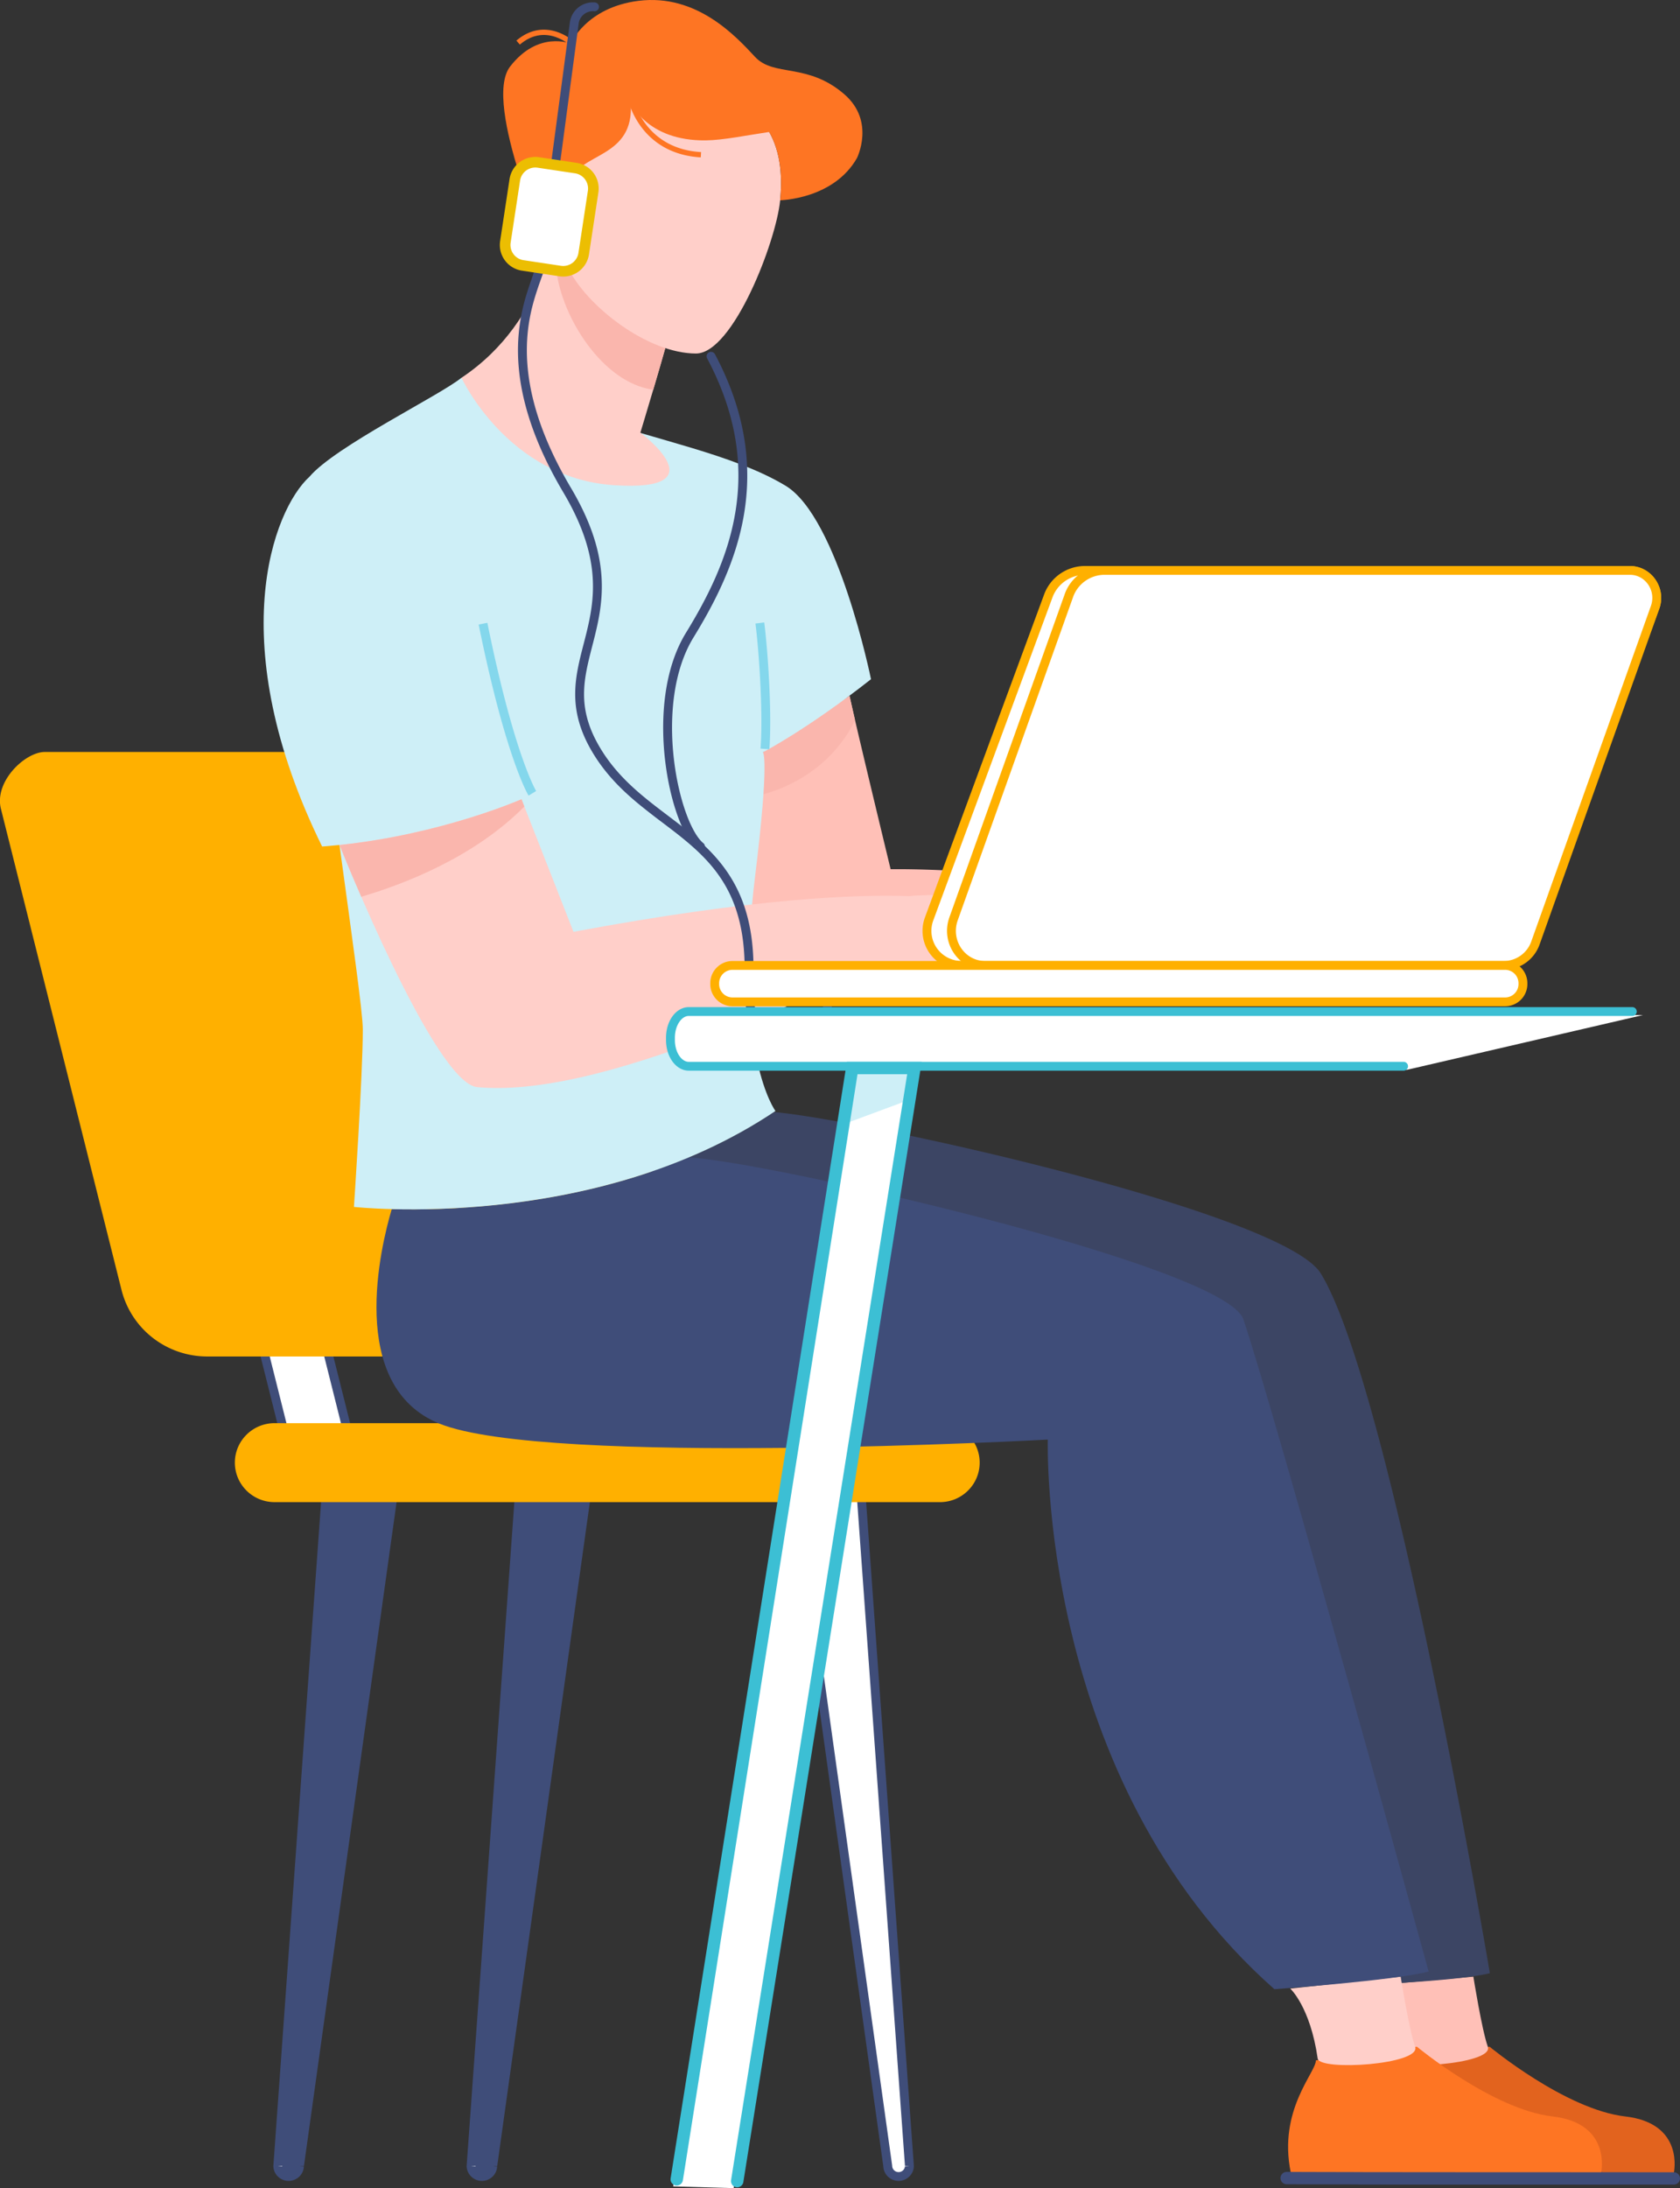 <svg width="192" height="250" fill="none" xmlns="http://www.w3.org/2000/svg"><rect width="100%" height="100%" fill="#333333" stroke="none"/><g clip-path="url(#clip0)"><path d="M102.695 248.67a1.24 1.24 0 00.862-.346c.231-.222.366-.525.376-.844l-5.512-76.662h-7.663l10.699 76.662a1.239 1.239 0 001.238 1.19z" fill="#fff"/><path fill-rule="evenodd" clip-rule="evenodd" d="M98.893 170.315h-8.717l10.776 77.21c.022.439.211.855.53 1.161a1.75 1.75 0 001.214.488l-.001-.504v.504h.001c.452 0 .887-.175 1.213-.488a1.73 1.73 0 00.531-1.19l.001-.026-5.548-77.155zm4.533 77.171a.727.727 0 01-.73.681l-.001.503v-.503a.737.737 0 01-.509-.205.726.726 0 01-.223-.499v-.026l-10.624-76.115h-.581v-.504l.501-.069.08.573h6.61l-.033-.468.505-.036v.504h-.471l5.476 76.164zm0 0l.001-.023.506.017-.505.036-.002-.03z" fill="#3F4D79"/><path d="M55.074 248.67a1.239 1.239 0 001.238-1.19l10.7-76.662h-7.664l-5.512 76.662a1.239 1.239 0 001.238 1.19z" fill="#fff"/><path fill-rule="evenodd" clip-rule="evenodd" d="M67.594 170.315h-8.718L53.33 247.47v.026c.015.45.206.877.532 1.19.325.313.76.488 1.214.488v-.504l-.001.504a1.75 1.75 0 001.214-.488 1.73 1.73 0 00.53-1.161l-.004.024-.502-.069.507.016-.002.029 10.777-77.21zm-13.25 77.171l-.003.03-.505-.036.506-.017.002.023zm5.476-76.164l.033-.468-.505-.036v.504h.472zm6.61 0h.582v-.504l-.502-.069-.08.573z" fill="#3F4D79"/><path d="M32.986 248.67c.322.001.63-.124.862-.346.23-.222.366-.525.376-.844l10.7-76.662H37.26l-5.512 76.662a1.24 1.24 0 001.238 1.19z" fill="#fff"/><path fill-rule="evenodd" clip-rule="evenodd" d="M45.506 170.315h-8.718l-5.547 77.155v.026c.015.45.206.877.532 1.19.325.313.76.488 1.213.488v-.504.504a1.75 1.75 0 001.214-.488 1.73 1.73 0 00.53-1.161l-.004.024-.502-.069.507.016-.002.029 10.777-77.21zm-13.25 77.171l-.003.03-.505-.036.506-.017.002.023zm5.476-76.164l.033-.468-.505-.036v.504h.472zm6.61 0h.582v-.504l-.502-.069-.08.573z" fill="#3F4D79"/><path d="M30.153 154.381l2.213 8.824h7.275l-2.213-8.824h-7.275z" fill="#fff"/><path fill-rule="evenodd" clip-rule="evenodd" d="M37.824 153.877h-8.32l2.466 9.831h8.32l-2.466-9.831zm-.792 1.007l1.96 7.817h-6.23l-1.96-7.817h6.23z" fill="#3F4D79"/><path d="M58.55 154.381l2.212 8.824h7.275l-2.213-8.824H58.55z" fill="#fff"/><path fill-rule="evenodd" clip-rule="evenodd" d="M66.22 153.877h-8.319l2.466 9.831h8.319l-2.466-9.831zm-.791 1.007l1.96 7.817h-6.23l-1.961-7.817h6.23z" fill="#3F4D79"/><path d="M31.381 162.599h76.042c2.507 0 4.539 2.02 4.539 4.511 0 2.492-2.032 4.512-4.539 4.512H31.381c-2.507 0-4.539-2.02-4.539-4.512 0-2.491 2.032-4.511 4.54-4.511zM.097 92.378l13.79 55a10.028 10.028 0 003.578 5.477 10.126 10.126 0 006.212 2.126h50.255c2.782 0 4.718-4.18 3.76-8.123L63.953 90.379c-.652-2.683-2.345-4.464-4.24-4.464h-54.6c-2.216 0-5.773 3.334-5.017 6.463z" fill="#FFB000"/><path d="M158.698 235.4c0 1.394-4.339 5.663-2.878 12.799 0 0 10.704.016 15.954.048 6.242.039 19.517.039 19.517.039s1.289-5.688-5.549-6.476c-6.837-.787-15.504-7.971-15.504-7.971l-11.54 1.561z" fill="#E2631E"/><path fill-rule="evenodd" clip-rule="evenodd" d="M154.651 248.847a.708.708 0 00.705.71c3.123.019 12.108.029 20.31.033 4.101.003 8.007.004 10.888.005h4.736l.001-.705-.001-.705h-1.287l-3.449-.001c-2.88 0-6.786-.001-10.888-.004-8.203-.005-17.183-.014-20.301-.033a.706.706 0 00-.714.7zm37.349.043a.708.708 0 00-.709-.705v1.41a.708.708 0 00.709-.705z" fill="#3F4D79"/><path d="M170.036 233.839c-.677-1.876-1.652-8.003-1.652-8.003l-10.997.959s1.823 4.096 1.513 8.403c-.105 1.453 11.879.697 11.136-1.359z" fill="#FFC0B7"/><path d="M59.05 157.393c12.228 4.968 69.549 1.831 69.549 1.831s1.173 44.647 22.729 67.759c0 0 14.867-.496 18.943-1.542 0 0-11.267-66.817-19.322-79.943-4.256-6.948-52.169-17.551-62.5-18.444a58.11 58.11 0 01-9.753 5.198c-9.39 3.938-19.022 5.349-26.264 5.766-1.113 6.455-1.289 16.163 6.618 19.375z" fill="#3C4564"/><path d="M150.389 235.4c0 1.394-4.338 5.663-2.877 12.799 0 0 10.703.016 15.954.048 6.241.039 19.516.039 19.516.039s1.289-5.688-5.548-6.476c-6.837-.787-15.504-7.971-15.504-7.971l-11.541 1.561z" fill="#FE7523"/><path fill-rule="evenodd" clip-rule="evenodd" d="M146.343 248.847a.707.707 0 00.704.71c3.124.019 12.109.028 20.31.033 4.102.003 8.008.004 10.889.004l3.448.001h1.288v-1.41h-1.287l-3.449-.001c-2.881 0-6.787-.002-10.888-.004-8.204-.005-17.184-.014-20.302-.034a.707.707 0 00-.713.701zm37.349.043a.707.707 0 00-.71-.705v1.41c.392 0 .71-.316.71-.705z" fill="#3F4D79"/><path d="M161.727 233.838c-.677-1.875-1.651-8.002-1.651-8.002l-12.619 1.362s2.29 2.087 3.135 8c.207 1.441 11.879.697 11.135-1.36z" fill="#FFCFC9"/><path d="M50.2 162.645c12.228 4.974 69.55 1.831 69.55 1.831s-1.184 38.883 25.893 62.793c0 0 13.549-.969 17.63-2.015 0 0-17.354-63.131-21.168-74.504-2.087-6.225-55.321-18.228-63.403-18.498-13.331 5.592-27.133 6.074-33.93 5.893-1.214 4.089-5.212 20.178 5.429 24.5z" fill="#3F4D79"/><path d="M85.157 110.201c13.868 2.75 47.187 1.572 61.155-1.218a21.458 21.458 0 002.383 1.589c1.824 1.042 5.336 1.884 6.169 1.837.833-.046 5.943-.826 5.943-.826s.183-.574-.565-1.331c-.748-.758-6.229-.155-4.225-1.813.891-.742 5.331.926 7.262 2.776 1.932 1.849 2.837.385 2.837.385s-1.848-3.425-2.51-4.046c-.663-.62-5.066-3.252-8.049-3.652-2.16-.291-7.356.108-10.106.767-10.191-2.405-29.744-5.472-43.666-5.36-1.85-7.656-4.097-17.029-4.695-19.8l-9.897 6.446-2.036 24.246z" fill="#FFC0B7"/><path d="M97.09 79.508l.624 2.75s-2.563 6.457-10.837 8.589l.316-4.896 9.897-6.443z" fill="#FAB6AD"/><path d="M36.812 96.715s.74-.046 1.986-.173c1.419 10.414 2.667 19.161 2.667 21.081 0 5.16-1.014 20.27-1.014 20.27s27.329 3.048 48.173-10.958c0 0-4.831-6.465-2.325-26.837 1.666-13.553.894-14.147.894-14.147s5.107-2.647 12.35-8.35c0 0-3.76-18.475-9.756-22.1-5.996-3.624-15.302-5.314-21.48-7.627-6.179-2.313-15.571-4.714-15.571-4.714-2.507 2.045-14.408 7.829-17.36 11.298-4.207 3.834-9.975 19.038 1.436 42.257z" fill="#CEEFF7"/><path fill-rule="evenodd" clip-rule="evenodd" d="M60.406 90.9l.433-.26.433-.262-.003-.006a13.033 13.033 0 01-.416-.831c-.28-.613-.69-1.595-1.198-3.054-1.015-2.919-2.419-7.742-3.956-15.33l-.994.199c1.545 7.622 2.96 12.49 3.993 15.46.516 1.486.938 2.497 1.233 3.142a14.003 14.003 0 00.438.878 2.134 2.134 0 00.034.058l.002.004.001.002zm25.932-19.66c.476 3.809.865 10.656.577 14.287l1.01.079c.296-3.727-.101-10.648-.582-14.49l-1.005.124z" fill="#84D7EC"/><path d="M38.802 96.543s10.831 27.214 15.735 27.665c15.973 1.469 42.665-13.653 48.432-13.831l2.529-.08c1.418.828 3.222 1.533 4.748 1.088 3.076-.895 5.54-3.105 7.579-2.156 2.038.949 4.391 2.77 5.684 2.619 2.705-.324 4.265-1.753 4.265-1.753s-1.684-1.825-3.384-3.56c1.206.47 3.04 1.759 3.978 2.203 1.419.666 2.148-.526 2.148-.526s-3.163-2.779-4.255-3.437c-1.056-.635-4.019-1.302-5.514-1.334-1.81-.242-11.735-1.59-16.85-1.054-5.865-.215-17.63.202-38.356 4.076L59.6 91.317s-9.02 3.987-20.799 5.226z" fill="#FFCFC9"/><path d="M38.802 96.544s.979 2.46 2.482 5.913c4.927-1.446 12.913-4.519 18.644-10.31l-.327-.835s-9.021 3.991-20.799 5.232z" fill="#FAB6AD"/><path d="M63.57 25.01s-.812 11.483-10.828 18.15c0 0 5.279 11.483 17.45 12.277 12.17.794 2.993-6.001 2.993-6.001s3.175-10.446 3.714-12.937l-13.33-11.49z" fill="#FFCFC9"/><path d="M63.606 30.973c.607 5.252 5.268 12.781 11.05 13.553.907-3.073 1.953-6.693 2.24-8.027L64.243 25.586l-.393.778s-.373 3.501-.243 4.61z" fill="#FAB6AD"/><path d="M64.522 25.832s-.189 3.6.297 4.605c2.24 4.634 9.261 9.953 14.72 9.953 4.225 0 9.176-12.8 9.622-17.516.446-4.716-.178-12.188-11.632-13.077C66.076 8.91 65.27 20.74 65.27 20.74l-.748 5.093z" fill="#FFCFC9"/><path d="M97.931 18.072s2.13-4.207-1.43-7.296c-4.201-3.648-8.052-1.958-10.204-4.27C84.145 4.192 79.65-.748 72.965.095c-5.995.758-7.743 4.896-7.743 4.896s-3.709-1.553-6.929 2.62c-3.22 4.172 4.558 21.556 4.558 21.556s2.093-6.926 2.42-8.417c.73-3.338 7.337-2.55 6.8-9.076 0 0 1.79 4.448 8.59 4.364 2.026-.024 4.645-.577 7.244-.96 1.44 2.533 1.478 5.5 1.257 7.805 0-.01 6.081-.102 8.77-4.813z" fill="#FE7523"/><path fill-rule="evenodd" clip-rule="evenodd" d="M65.196 5.212l.209-.22.21-.219h-.001l-.001-.001-.002-.002-.009-.008a2.236 2.236 0 00-.14-.12 5.841 5.841 0 00-1.864-1.018c-1.231-.396-2.894-.423-4.581 1.014l.395.459c1.5-1.277 2.933-1.241 4-.897a5.232 5.232 0 011.778 1.007l.005.004zm7.172 6.025l-.298.061-.298.062v.002l.002.004.003.016a3.973 3.973 0 00.067.257 9.316 9.316 0 001.454 2.884c1.206 1.606 3.293 3.256 6.791 3.457l.035-.603c-3.292-.19-5.223-1.73-6.338-3.216a8.725 8.725 0 01-1.132-2.03 7.443 7.443 0 01-.273-.837 2.58 2.58 0 01-.01-.045l-.003-.01v-.002z" fill="#FE7523"/><path fill-rule="evenodd" clip-rule="evenodd" d="M67.95.277a2.663 2.663 0 00-1.868.586 2.633 2.633 0 00-.954 1.7l-2.16 16.216a.506.506 0 001.004.132l2.16-16.216c.055-.412.266-.788.59-1.051a1.646 1.646 0 011.155-.362.505.505 0 10.074-1.005zm-6.177 29.836a.507.507 0 00-.597.393c-.065.318-.196.718-.374 1.236l-.088.254c-.156.451-.335.97-.512 1.547a21.777 21.777 0 00-.969 5.247c-.244 4.257.72 9.996 5.15 17.473 2.162 3.649 3.065 6.63 3.311 9.2.247 2.57-.161 4.762-.673 6.853-.104.423-.212.842-.32 1.26-.958 3.709-1.884 7.297.812 12.037 1.484 2.608 3.397 4.52 5.396 6.18a78.99 78.99 0 002.78 2.173l.242.184c1.004.761 1.984 1.512 2.912 2.313 1.853 1.598 3.48 3.382 4.612 5.789 1.13 2.406 1.782 5.471 1.623 9.651-.11 2.863.453 5.15 1.385 6.764.93 1.607 2.258 2.587 3.672 2.699 1.437.114 2.793-.683 3.72-2.272.922-1.58 1.447-3.969 1.3-7.195a.505.505 0 00-.53-.48.504.504 0 00-.483.526c.143 3.113-.373 5.289-1.163 6.643-.784 1.344-1.81 1.849-2.764 1.774-.978-.077-2.052-.776-2.873-2.197-.818-1.414-1.355-3.504-1.252-6.224.164-4.306-.505-7.536-1.718-10.115-1.212-2.58-2.95-4.472-4.865-6.124-.955-.824-1.959-1.592-2.962-2.353l-.24-.182c-.925-.702-1.848-1.4-2.747-2.147-1.948-1.618-3.762-3.44-5.163-5.903-2.488-4.375-1.663-7.587-.712-11.29.108-.417.216-.84.322-1.273.522-2.13.96-4.45.698-7.187-.262-2.74-1.223-5.861-3.447-9.615-4.342-7.329-5.242-12.872-5.011-16.905.115-2.02.516-3.678.925-5.01a44.614 44.614 0 01.59-1.769c.175-.507.329-.97.409-1.361a.504.504 0 00-.396-.594z" fill="#3F4D79"/><path fill-rule="evenodd" clip-rule="evenodd" d="M81.023 40.26a.502.502 0 00-.21.682c3.507 6.586 4.09 12.469 3.213 17.67-.878 5.214-3.227 9.77-5.63 13.687-2.5 4.074-2.939 9.633-2.4 14.432.272 2.41.791 4.653 1.44 6.458.638 1.778 1.431 3.215 2.298 3.919a.509.509 0 00.713-.072.502.502 0 00-.073-.709c-.638-.518-1.356-1.728-1.984-3.477-.619-1.723-1.123-3.89-1.386-6.23-.529-4.7-.075-9.996 2.257-13.796 2.427-3.956 4.855-8.643 5.765-14.046.912-5.416.295-11.524-3.318-18.308a.508.508 0 00-.685-.21z" fill="#3F4D79"/><path d="M61.536 18.562l4.26.64a2.361 2.361 0 011.992 2.685l-1.078 7.098a2.37 2.37 0 01-2.7 1.98l-4.26-.64a2.361 2.361 0 01-1.993-2.685l1.079-7.098a2.37 2.37 0 012.7-1.98z" fill="#fff"/><path fill-rule="evenodd" clip-rule="evenodd" d="M65.706 19.8a1.756 1.756 0 011.481 1.997l-1.078 7.097a1.764 1.764 0 01-2.01 1.473l-4.259-.64a1.756 1.756 0 01-1.482-1.997l1.079-7.097a1.763 1.763 0 012.009-1.473l4.26.64zm2.683 2.177a2.966 2.966 0 00-2.502-3.373l-4.26-.64a2.978 2.978 0 00-3.392 2.488l-1.079 7.098a2.966 2.966 0 002.502 3.373l4.26.64a2.978 2.978 0 003.393-2.488l1.078-7.098z" fill="#ECBE02"/><path d="M187.765 115.973H78.723c-1.16 0-2.1 1.338-2.1 2.99v.274c0 1.65.94 2.988 2.1 2.988h82.09" fill="#fff"/><path fill-rule="evenodd" clip-rule="evenodd" d="M187.056 115.57a.505.505 0 00-.507-.503H78.723c-.791 0-1.455.457-1.9 1.09-.446.636-.706 1.487-.706 2.403v.274c0 .916.26 1.766.706 2.401.445.634 1.109 1.091 1.9 1.091h81.685c.28 0 .507-.226.507-.504a.506.506 0 00-.507-.504H78.723c-.369 0-.755-.212-1.07-.66-.313-.446-.523-1.089-.523-1.824v-.274c0-.735.21-1.379.524-1.826.315-.448.7-.66 1.069-.66h107.826c.28 0 .507-.225.507-.504z" fill="#3CBFD4"/><path d="M83.847 250l20.66-127.977h-7.113L76.937 249.799l6.91.201z" fill="#fff"/><path d="M96.192 128.523l7.673-2.847.644-3.653h-7.117l-1.2 6.5z" fill="#CEEFF7"/><path fill-rule="evenodd" clip-rule="evenodd" d="M105.337 121.318h-8.55L76.643 248.883a.705.705 0 00.59.806.708.708 0 00.811-.587l19.958-126.373h5.676L83.552 249.084a.709.709 0 001.401.22l20.384-127.986z" fill="#3CBFD4"/><path d="M109.909 110.302h61.367c.813 0 1.607-.247 2.273-.71a3.95 3.95 0 001.455-1.877l14.143-38.316a3.13 3.13 0 00-1.503-3.876 3.175 3.175 0 00-1.464-.355h-62.177a4.49 4.49 0 00-2.564.805 4.457 4.457 0 00-1.637 2.122l-13.621 36.9a3.93 3.93 0 00.473 3.62c.366.521.853.946 1.42 1.24a3.997 3.997 0 001.835.447z" fill="#fff"/><path fill-rule="evenodd" clip-rule="evenodd" d="M186.181 65.672a2.666 2.666 0 012.179 1.129 2.621 2.621 0 01.312 2.423l-.001.001-14.142 38.317a3.455 3.455 0 01-3.253 2.256H109.91a3.487 3.487 0 01-1.602-.39 3.45 3.45 0 01-1.834-2.61 3.421 3.421 0 01.183-1.629l13.622-36.902a3.942 3.942 0 011.451-1.881 3.983 3.983 0 012.274-.714h62.177zm-.001-1.008a3.682 3.682 0 013.011 1.56 3.634 3.634 0 01.431 3.349L175.48 107.89a4.455 4.455 0 01-1.641 2.116 4.493 4.493 0 01-2.563.801h-61.367a4.488 4.488 0 01-3.67-1.903 4.433 4.433 0 01-.534-4.081l13.621-36.899a4.963 4.963 0 011.822-2.362 5.002 5.002 0 012.855-.897h62.177z" fill="#FFB000"/><path d="M112.58 110.302h59.304a3.868 3.868 0 002.215-.724 3.833 3.833 0 001.388-1.863l13.666-38.316c.731-2.05-.744-4.231-2.867-4.231H126.2a4.35 4.35 0 00-2.493.818 4.307 4.307 0 00-1.56 2.1l-13.172 36.901c-.916 2.595.938 5.315 3.605 5.315z" fill="#fff"/><path fill-rule="evenodd" clip-rule="evenodd" d="M186.285 65.672c1.748 0 3.013 1.813 2.39 3.558l-13.667 38.319-.001.003a3.348 3.348 0 01-3.126 2.246H112.58c-2.291 0-3.936-2.351-3.128-4.643l.001-.001 13.172-36.903.001-.003a3.804 3.804 0 011.378-1.854 3.839 3.839 0 012.198-.722h60.083zm3.345 3.895c.839-2.352-.846-4.903-3.345-4.903h-60.091a4.86 4.86 0 00-2.785.914 4.816 4.816 0 00-1.741 2.341l-.001.004-13.17 36.898c-1.023 2.897 1.041 5.985 4.083 5.985h59.308a4.378 4.378 0 002.507-.82 4.335 4.335 0 001.569-2.105l.001-.002 13.665-38.312z" fill="#FFB000"/><path d="M83.72 110.302h88.289c1.127 0 2.041.908 2.041 2.029v.105c0 1.12-.914 2.028-2.041 2.028h-88.29a2.034 2.034 0 01-2.04-2.028v-.105c0-1.121.914-2.029 2.04-2.029z" fill="#fff"/><path fill-rule="evenodd" clip-rule="evenodd" d="M172.009 110.806a1.53 1.53 0 011.534 1.525v.105a1.53 1.53 0 01-1.534 1.525h-88.29a1.53 1.53 0 01-1.533-1.525v-.105a1.53 1.53 0 011.534-1.525h88.289zm2.548 1.525a2.54 2.54 0 00-2.548-2.533h-88.29a2.54 2.54 0 00-2.546 2.533v.105a2.54 2.54 0 002.547 2.532h88.289a2.54 2.54 0 002.548-2.532v-.105z" fill="#FFB000"/></g><defs><clipPath id="clip0"><path fill="#fff" transform="matrix(-1 0 0 1 192 0)" d="M0 0h192v250H0z"/></clipPath></defs></svg>